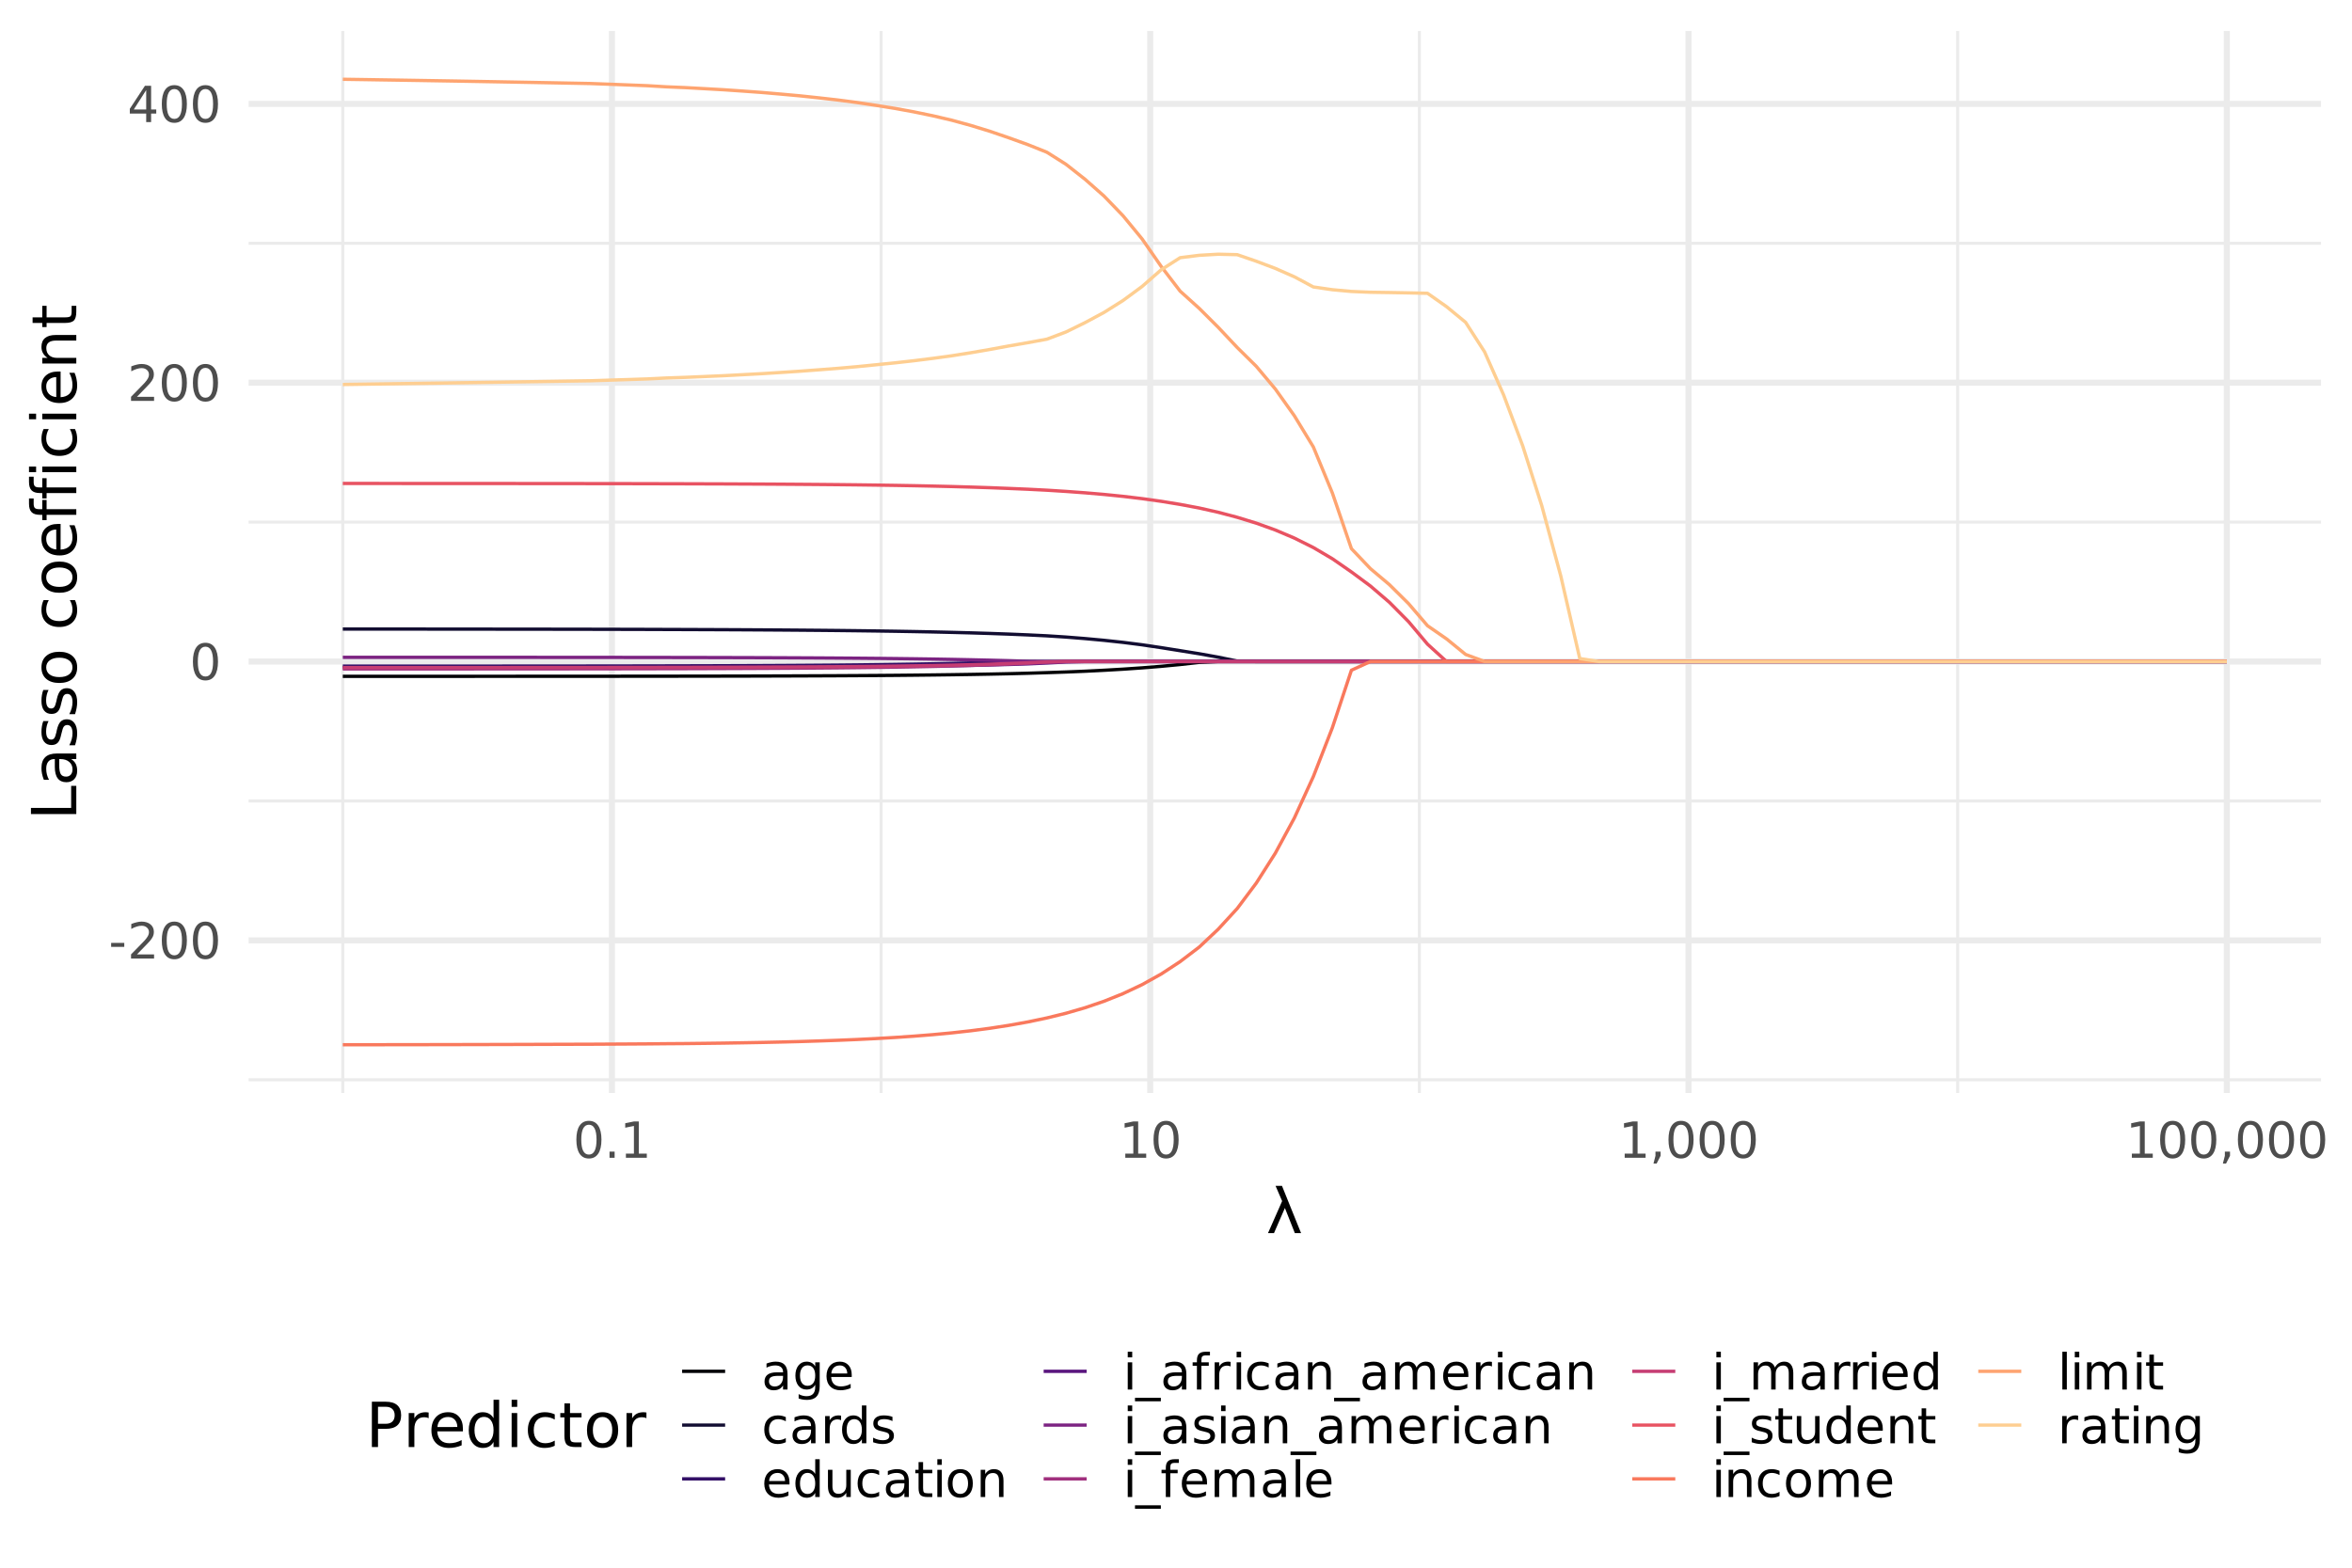 <?xml version="1.0" encoding="UTF-8"?>
<svg xmlns="http://www.w3.org/2000/svg" xmlns:xlink="http://www.w3.org/1999/xlink" width="756" height="504" viewBox="0 0 756 504">
<defs>
<g>
<g id="glyph-0-0">
<path d="M 0.797 2.828 L 0.797 -11.281 L 8.797 -11.281 L 8.797 2.828 Z M 1.703 1.938 L 7.906 1.938 L 7.906 -10.391 L 1.703 -10.391 Z M 1.703 1.938 "/>
</g>
<g id="glyph-0-1">
<path d="M 0.781 -5.031 L 5 -5.031 L 5 -3.75 L 0.781 -3.75 Z M 0.781 -5.031 "/>
</g>
<g id="glyph-0-2">
<path d="M 3.078 -1.328 L 8.578 -1.328 L 8.578 0 L 1.172 0 L 1.172 -1.328 C 1.773 -1.953 2.594 -2.785 3.625 -3.828 C 4.656 -4.867 5.305 -5.539 5.578 -5.844 C 6.078 -6.414 6.426 -6.895 6.625 -7.281 C 6.832 -7.676 6.938 -8.066 6.938 -8.453 C 6.938 -9.066 6.719 -9.566 6.281 -9.953 C 5.844 -10.348 5.273 -10.547 4.578 -10.547 C 4.086 -10.547 3.566 -10.457 3.016 -10.281 C 2.461 -10.113 1.875 -9.859 1.25 -9.516 L 1.25 -11.109 C 1.883 -11.359 2.477 -11.547 3.031 -11.672 C 3.582 -11.805 4.086 -11.875 4.547 -11.875 C 5.754 -11.875 6.719 -11.57 7.438 -10.969 C 8.156 -10.363 8.516 -9.555 8.516 -8.547 C 8.516 -8.066 8.426 -7.613 8.25 -7.188 C 8.07 -6.758 7.742 -6.254 7.266 -5.672 C 7.141 -5.516 6.727 -5.078 6.031 -4.359 C 5.332 -3.641 4.348 -2.629 3.078 -1.328 Z M 3.078 -1.328 "/>
</g>
<g id="glyph-0-3">
<path d="M 5.094 -10.625 C 4.281 -10.625 3.664 -10.223 3.25 -9.422 C 2.844 -8.629 2.641 -7.43 2.641 -5.828 C 2.641 -4.223 2.844 -3.02 3.25 -2.219 C 3.664 -1.426 4.281 -1.031 5.094 -1.031 C 5.906 -1.031 6.516 -1.426 6.922 -2.219 C 7.336 -3.02 7.547 -4.223 7.547 -5.828 C 7.547 -7.43 7.336 -8.629 6.922 -9.422 C 6.516 -10.223 5.906 -10.625 5.094 -10.625 Z M 5.094 -11.875 C 6.395 -11.875 7.391 -11.359 8.078 -10.328 C 8.773 -9.297 9.125 -7.797 9.125 -5.828 C 9.125 -3.859 8.773 -2.352 8.078 -1.312 C 7.391 -0.281 6.395 0.234 5.094 0.234 C 3.781 0.234 2.781 -0.281 2.094 -1.312 C 1.406 -2.352 1.062 -3.859 1.062 -5.828 C 1.062 -7.797 1.406 -9.297 2.094 -10.328 C 2.781 -11.359 3.781 -11.875 5.094 -11.875 Z M 5.094 -11.875 "/>
</g>
<g id="glyph-0-4">
<path d="M 6.047 -10.297 L 2.062 -4.062 L 6.047 -4.062 Z M 5.641 -11.672 L 7.625 -11.672 L 7.625 -4.062 L 9.281 -4.062 L 9.281 -2.75 L 7.625 -2.75 L 7.625 0 L 6.047 0 L 6.047 -2.75 L 0.781 -2.75 L 0.781 -4.281 Z M 5.641 -11.672 "/>
</g>
<g id="glyph-0-5">
<path d="M 1.719 -1.984 L 3.359 -1.984 L 3.359 0 L 1.719 0 Z M 1.719 -1.984 "/>
</g>
<g id="glyph-0-6">
<path d="M 1.984 -1.328 L 4.562 -1.328 L 4.562 -10.234 L 1.766 -9.672 L 1.766 -11.109 L 4.547 -11.672 L 6.125 -11.672 L 6.125 -1.328 L 8.703 -1.328 L 8.703 0 L 1.984 0 Z M 1.984 -1.328 "/>
</g>
<g id="glyph-0-7">
<path d="M 1.875 -1.984 L 3.531 -1.984 L 3.531 -0.641 L 2.25 1.859 L 1.234 1.859 L 1.875 -0.641 Z M 1.875 -1.984 "/>
</g>
<g id="glyph-0-8">
<path d="M 5.484 -4.406 C 4.328 -4.406 3.523 -4.27 3.078 -4 C 2.629 -3.738 2.406 -3.285 2.406 -2.641 C 2.406 -2.129 2.57 -1.723 2.906 -1.422 C 3.238 -1.129 3.695 -0.984 4.281 -0.984 C 5.07 -0.984 5.707 -1.266 6.188 -1.828 C 6.676 -2.391 6.922 -3.141 6.922 -4.078 L 6.922 -4.406 Z M 8.359 -5 L 8.359 0 L 6.922 0 L 6.922 -1.328 C 6.586 -0.797 6.176 -0.398 5.688 -0.141 C 5.195 0.109 4.598 0.234 3.891 0.234 C 2.992 0.234 2.281 -0.016 1.75 -0.516 C 1.227 -1.023 0.969 -1.703 0.969 -2.547 C 0.969 -3.535 1.297 -4.281 1.953 -4.781 C 2.609 -5.281 3.594 -5.531 4.906 -5.531 L 6.922 -5.531 L 6.922 -5.672 C 6.922 -6.328 6.703 -6.836 6.266 -7.203 C 5.828 -7.566 5.219 -7.75 4.438 -7.75 C 3.938 -7.75 3.445 -7.688 2.969 -7.562 C 2.5 -7.445 2.047 -7.27 1.609 -7.031 L 1.609 -8.359 C 2.129 -8.555 2.633 -8.707 3.125 -8.812 C 3.625 -8.914 4.109 -8.969 4.578 -8.969 C 5.848 -8.969 6.797 -8.641 7.422 -7.984 C 8.047 -7.328 8.359 -6.332 8.359 -5 Z M 8.359 -5 "/>
</g>
<g id="glyph-0-9">
<path d="M 7.266 -4.484 C 7.266 -5.523 7.051 -6.332 6.625 -6.906 C 6.195 -7.477 5.594 -7.766 4.812 -7.766 C 4.039 -7.766 3.441 -7.477 3.016 -6.906 C 2.586 -6.332 2.375 -5.523 2.375 -4.484 C 2.375 -3.441 2.586 -2.633 3.016 -2.062 C 3.441 -1.488 4.039 -1.203 4.812 -1.203 C 5.594 -1.203 6.195 -1.488 6.625 -2.062 C 7.051 -2.633 7.266 -3.441 7.266 -4.484 Z M 8.703 -1.094 C 8.703 0.406 8.367 1.516 7.703 2.234 C 7.047 2.961 6.035 3.328 4.672 3.328 C 4.172 3.328 3.695 3.289 3.25 3.219 C 2.801 3.145 2.363 3.031 1.938 2.875 L 1.938 1.469 C 2.363 1.695 2.781 1.863 3.188 1.969 C 3.602 2.082 4.023 2.141 4.453 2.141 C 5.391 2.141 6.094 1.895 6.562 1.406 C 7.031 0.914 7.266 0.172 7.266 -0.828 L 7.266 -1.547 C 6.973 -1.023 6.594 -0.633 6.125 -0.375 C 5.664 -0.125 5.113 0 4.469 0 C 3.395 0 2.531 -0.406 1.875 -1.219 C 1.219 -2.039 0.891 -3.129 0.891 -4.484 C 0.891 -5.836 1.219 -6.922 1.875 -7.734 C 2.531 -8.555 3.395 -8.969 4.469 -8.969 C 5.113 -8.969 5.664 -8.836 6.125 -8.578 C 6.594 -8.328 6.973 -7.941 7.266 -7.422 L 7.266 -8.75 L 8.703 -8.75 Z M 8.703 -1.094 "/>
</g>
<g id="glyph-0-10">
<path d="M 9 -4.734 L 9 -4.031 L 2.391 -4.031 C 2.453 -3.039 2.75 -2.285 3.281 -1.766 C 3.812 -1.254 4.555 -1 5.516 -1 C 6.066 -1 6.598 -1.066 7.109 -1.203 C 7.629 -1.336 8.145 -1.539 8.656 -1.812 L 8.656 -0.453 C 8.145 -0.234 7.617 -0.066 7.078 0.047 C 6.535 0.172 5.984 0.234 5.422 0.234 C 4.023 0.234 2.922 -0.172 2.109 -0.984 C 1.297 -1.805 0.891 -2.91 0.891 -4.297 C 0.891 -5.723 1.273 -6.859 2.047 -7.703 C 2.816 -8.547 3.859 -8.969 5.172 -8.969 C 6.348 -8.969 7.281 -8.586 7.969 -7.828 C 8.656 -7.066 9 -6.035 9 -4.734 Z M 7.562 -5.156 C 7.551 -5.945 7.328 -6.578 6.891 -7.047 C 6.461 -7.516 5.895 -7.75 5.188 -7.75 C 4.383 -7.75 3.742 -7.52 3.266 -7.062 C 2.785 -6.613 2.508 -5.977 2.438 -5.156 Z M 7.562 -5.156 "/>
</g>
<g id="glyph-0-11">
<path d="M 7.812 -8.422 L 7.812 -7.078 C 7.406 -7.297 6.992 -7.461 6.578 -7.578 C 6.172 -7.691 5.758 -7.75 5.344 -7.75 C 4.414 -7.75 3.691 -7.453 3.172 -6.859 C 2.66 -6.266 2.406 -5.438 2.406 -4.375 C 2.406 -3.301 2.66 -2.469 3.172 -1.875 C 3.691 -1.289 4.414 -1 5.344 -1 C 5.758 -1 6.172 -1.051 6.578 -1.156 C 6.992 -1.27 7.406 -1.441 7.812 -1.672 L 7.812 -0.344 C 7.406 -0.156 6.988 -0.016 6.562 0.078 C 6.133 0.18 5.676 0.234 5.188 0.234 C 3.875 0.234 2.828 -0.18 2.047 -1.016 C 1.273 -1.848 0.891 -2.969 0.891 -4.375 C 0.891 -5.801 1.281 -6.922 2.062 -7.734 C 2.844 -8.555 3.914 -8.969 5.281 -8.969 C 5.727 -8.969 6.16 -8.922 6.578 -8.828 C 7.004 -8.734 7.414 -8.598 7.812 -8.422 Z M 7.812 -8.422 "/>
</g>
<g id="glyph-0-12">
<path d="M 6.578 -7.406 C 6.422 -7.5 6.242 -7.566 6.047 -7.609 C 5.859 -7.66 5.648 -7.688 5.422 -7.688 C 4.609 -7.688 3.984 -7.422 3.547 -6.891 C 3.117 -6.359 2.906 -5.598 2.906 -4.609 L 2.906 0 L 1.453 0 L 1.453 -8.75 L 2.906 -8.75 L 2.906 -7.391 C 3.207 -7.922 3.598 -8.316 4.078 -8.578 C 4.566 -8.836 5.156 -8.969 5.844 -8.969 C 5.945 -8.969 6.055 -8.957 6.172 -8.938 C 6.297 -8.926 6.43 -8.91 6.578 -8.891 Z M 6.578 -7.406 "/>
</g>
<g id="glyph-0-13">
<path d="M 7.266 -7.422 L 7.266 -12.156 L 8.703 -12.156 L 8.703 0 L 7.266 0 L 7.266 -1.312 C 6.961 -0.789 6.582 -0.398 6.125 -0.141 C 5.664 0.109 5.113 0.234 4.469 0.234 C 3.406 0.234 2.539 -0.188 1.875 -1.031 C 1.219 -1.883 0.891 -3 0.891 -4.375 C 0.891 -5.75 1.219 -6.859 1.875 -7.703 C 2.539 -8.547 3.406 -8.969 4.469 -8.969 C 5.113 -8.969 5.664 -8.836 6.125 -8.578 C 6.582 -8.328 6.961 -7.941 7.266 -7.422 Z M 2.375 -4.375 C 2.375 -3.312 2.586 -2.477 3.016 -1.875 C 3.453 -1.281 4.051 -0.984 4.812 -0.984 C 5.57 -0.984 6.172 -1.281 6.609 -1.875 C 7.047 -2.477 7.266 -3.312 7.266 -4.375 C 7.266 -5.426 7.047 -6.254 6.609 -6.859 C 6.172 -7.461 5.57 -7.766 4.812 -7.766 C 4.051 -7.766 3.453 -7.461 3.016 -6.859 C 2.586 -6.254 2.375 -5.426 2.375 -4.375 Z M 2.375 -4.375 "/>
</g>
<g id="glyph-0-14">
<path d="M 7.094 -8.5 L 7.094 -7.141 C 6.688 -7.348 6.266 -7.504 5.828 -7.609 C 5.391 -7.711 4.938 -7.766 4.469 -7.766 C 3.75 -7.766 3.211 -7.656 2.859 -7.438 C 2.504 -7.219 2.328 -6.891 2.328 -6.453 C 2.328 -6.117 2.453 -5.852 2.703 -5.656 C 2.961 -5.469 3.477 -5.289 4.25 -5.125 L 4.734 -5.016 C 5.754 -4.797 6.477 -4.484 6.906 -4.078 C 7.344 -3.68 7.562 -3.129 7.562 -2.422 C 7.562 -1.609 7.238 -0.961 6.594 -0.484 C 5.945 -0.004 5.062 0.234 3.938 0.234 C 3.469 0.234 2.977 0.188 2.469 0.094 C 1.969 0 1.438 -0.141 0.875 -0.328 L 0.875 -1.812 C 1.406 -1.531 1.926 -1.32 2.438 -1.188 C 2.957 -1.051 3.469 -0.984 3.969 -0.984 C 4.645 -0.984 5.164 -1.098 5.531 -1.328 C 5.895 -1.555 6.078 -1.883 6.078 -2.312 C 6.078 -2.695 5.945 -2.992 5.688 -3.203 C 5.426 -3.41 4.848 -3.613 3.953 -3.812 L 3.453 -3.922 C 2.566 -4.109 1.926 -4.395 1.531 -4.781 C 1.133 -5.176 0.938 -5.711 0.938 -6.391 C 0.938 -7.211 1.227 -7.848 1.812 -8.297 C 2.395 -8.742 3.223 -8.969 4.297 -8.969 C 4.828 -8.969 5.328 -8.926 5.797 -8.844 C 6.266 -8.77 6.695 -8.656 7.094 -8.5 Z M 7.094 -8.5 "/>
</g>
<g id="glyph-0-15">
<path d="M 1.359 -3.453 L 1.359 -8.75 L 2.797 -8.75 L 2.797 -3.516 C 2.797 -2.68 2.957 -2.055 3.281 -1.641 C 3.602 -1.234 4.086 -1.031 4.734 -1.031 C 5.516 -1.031 6.129 -1.273 6.578 -1.766 C 7.023 -2.266 7.25 -2.941 7.25 -3.797 L 7.25 -8.75 L 8.688 -8.75 L 8.688 0 L 7.25 0 L 7.25 -1.344 C 6.906 -0.812 6.5 -0.414 6.031 -0.156 C 5.57 0.102 5.039 0.234 4.438 0.234 C 3.426 0.234 2.66 -0.078 2.141 -0.703 C 1.617 -1.336 1.359 -2.254 1.359 -3.453 Z M 1.359 -3.453 "/>
</g>
<g id="glyph-0-16">
<path d="M 2.938 -11.234 L 2.938 -8.75 L 5.891 -8.75 L 5.891 -7.641 L 2.938 -7.641 L 2.938 -2.891 C 2.938 -2.172 3.031 -1.707 3.219 -1.5 C 3.414 -1.301 3.816 -1.203 4.422 -1.203 L 5.891 -1.203 L 5.891 0 L 4.422 0 C 3.305 0 2.535 -0.207 2.109 -0.625 C 1.691 -1.039 1.484 -1.797 1.484 -2.891 L 1.484 -7.641 L 0.438 -7.641 L 0.438 -8.75 L 1.484 -8.75 L 1.484 -11.234 Z M 2.938 -11.234 "/>
</g>
<g id="glyph-0-17">
<path d="M 1.516 -8.75 L 2.953 -8.75 L 2.953 0 L 1.516 0 Z M 1.516 -12.156 L 2.953 -12.156 L 2.953 -10.344 L 1.516 -10.344 Z M 1.516 -12.156 "/>
</g>
<g id="glyph-0-18">
<path d="M 4.906 -7.75 C 4.133 -7.75 3.523 -7.445 3.078 -6.844 C 2.629 -6.238 2.406 -5.414 2.406 -4.375 C 2.406 -3.32 2.625 -2.492 3.062 -1.891 C 3.508 -1.297 4.125 -1 4.906 -1 C 5.664 -1 6.27 -1.301 6.719 -1.906 C 7.164 -2.508 7.391 -3.332 7.391 -4.375 C 7.391 -5.406 7.164 -6.223 6.719 -6.828 C 6.27 -7.441 5.664 -7.75 4.906 -7.75 Z M 4.906 -8.969 C 6.156 -8.969 7.133 -8.562 7.844 -7.75 C 8.562 -6.938 8.922 -5.812 8.922 -4.375 C 8.922 -2.938 8.562 -1.805 7.844 -0.984 C 7.133 -0.172 6.156 0.234 4.906 0.234 C 3.645 0.234 2.66 -0.172 1.953 -0.984 C 1.242 -1.805 0.891 -2.938 0.891 -4.375 C 0.891 -5.812 1.242 -6.938 1.953 -7.75 C 2.66 -8.562 3.645 -8.969 4.906 -8.969 Z M 4.906 -8.969 "/>
</g>
<g id="glyph-0-19">
<path d="M 8.781 -5.281 L 8.781 0 L 7.344 0 L 7.344 -5.234 C 7.344 -6.066 7.18 -6.688 6.859 -7.094 C 6.535 -7.508 6.051 -7.719 5.406 -7.719 C 4.633 -7.719 4.023 -7.469 3.578 -6.969 C 3.129 -6.477 2.906 -5.805 2.906 -4.953 L 2.906 0 L 1.453 0 L 1.453 -8.75 L 2.906 -8.75 L 2.906 -7.391 C 3.25 -7.922 3.648 -8.316 4.109 -8.578 C 4.578 -8.836 5.117 -8.969 5.734 -8.969 C 6.734 -8.969 7.488 -8.656 8 -8.031 C 8.52 -7.406 8.781 -6.488 8.781 -5.281 Z M 8.781 -5.281 "/>
</g>
<g id="glyph-0-20">
<path d="M 8.156 2.656 L 8.156 3.781 L -0.156 3.781 L -0.156 2.656 Z M 8.156 2.656 "/>
</g>
<g id="glyph-0-21">
<path d="M 5.938 -12.156 L 5.938 -10.969 L 4.562 -10.969 C 4.051 -10.969 3.691 -10.863 3.484 -10.656 C 3.285 -10.445 3.188 -10.07 3.188 -9.531 L 3.188 -8.75 L 5.562 -8.75 L 5.562 -7.641 L 3.188 -7.641 L 3.188 0 L 1.75 0 L 1.75 -7.641 L 0.375 -7.641 L 0.375 -8.75 L 1.75 -8.75 L 1.75 -9.359 C 1.75 -10.336 1.973 -11.047 2.422 -11.484 C 2.879 -11.93 3.598 -12.156 4.578 -12.156 Z M 5.938 -12.156 "/>
</g>
<g id="glyph-0-22">
<path d="M 8.328 -7.078 C 8.68 -7.723 9.109 -8.195 9.609 -8.5 C 10.109 -8.812 10.695 -8.969 11.375 -8.969 C 12.289 -8.969 12.992 -8.645 13.484 -8 C 13.984 -7.363 14.234 -6.457 14.234 -5.281 L 14.234 0 L 12.781 0 L 12.781 -5.234 C 12.781 -6.078 12.629 -6.703 12.328 -7.109 C 12.035 -7.516 11.586 -7.719 10.984 -7.719 C 10.234 -7.719 9.641 -7.469 9.203 -6.969 C 8.773 -6.477 8.562 -5.805 8.562 -4.953 L 8.562 0 L 7.125 0 L 7.125 -5.234 C 7.125 -6.078 6.973 -6.703 6.672 -7.109 C 6.379 -7.516 5.922 -7.719 5.297 -7.719 C 4.566 -7.719 3.984 -7.469 3.547 -6.969 C 3.117 -6.469 2.906 -5.797 2.906 -4.953 L 2.906 0 L 1.453 0 L 1.453 -8.75 L 2.906 -8.75 L 2.906 -7.391 C 3.227 -7.93 3.617 -8.328 4.078 -8.578 C 4.535 -8.836 5.082 -8.969 5.719 -8.969 C 6.352 -8.969 6.891 -8.805 7.328 -8.484 C 7.773 -8.16 8.109 -7.691 8.328 -7.078 Z M 8.328 -7.078 "/>
</g>
<g id="glyph-0-23">
<path d="M 1.516 -12.156 L 2.953 -12.156 L 2.953 0 L 1.516 0 Z M 1.516 -12.156 "/>
</g>
<g id="glyph-1-0">
<path d="M 2.5 0 L 2.5 -15 L 17.5 -15 L 17.5 0 Z M 3.75 -1.25 L 16.25 -1.25 L 16.25 -13.75 L 3.75 -13.75 Z M 3.75 -1.25 "/>
</g>
<g id="glyph-1-1">
<path d="M 11.234 0 L 9.234 0 L 6.031 -8.094 L 2.516 0 L 0.594 0 L 5.141 -10.312 L 3.031 -15.203 L 5.094 -15.203 Z M 11.234 0 "/>
</g>
<g id="glyph-2-0">
<path d="M 3.531 -1 L -14.109 -1 L -14.109 -11 L 3.531 -11 Z M 2.422 -2.125 L 2.422 -9.891 L -12.984 -9.891 L -12.984 -2.125 Z M 2.422 -2.125 "/>
</g>
<g id="glyph-2-1">
<path d="M -14.578 -1.969 L -14.578 -3.938 L -1.656 -3.938 L -1.656 -11.031 L 0 -11.031 L 0 -1.969 Z M -14.578 -1.969 "/>
</g>
<g id="glyph-2-2">
<path d="M -5.5 -6.859 C -5.5 -5.398 -5.332 -4.391 -5 -3.828 C -4.664 -3.273 -4.098 -3 -3.297 -3 C -2.66 -3 -2.156 -3.207 -1.781 -3.625 C -1.406 -4.051 -1.219 -4.625 -1.219 -5.344 C -1.219 -6.344 -1.57 -7.141 -2.281 -7.734 C -2.988 -8.336 -3.926 -8.641 -5.094 -8.641 L -5.5 -8.641 Z M -6.234 -10.438 L 0 -10.438 L 0 -8.641 L -1.656 -8.641 C -1 -8.234 -0.508 -7.723 -0.188 -7.109 C 0.125 -6.492 0.281 -5.742 0.281 -4.859 C 0.281 -3.742 -0.031 -2.852 -0.656 -2.188 C -1.289 -1.531 -2.133 -1.203 -3.188 -1.203 C -4.414 -1.203 -5.344 -1.613 -5.969 -2.438 C -6.594 -3.258 -6.906 -4.488 -6.906 -6.125 L -6.906 -8.641 L -7.078 -8.641 C -7.91 -8.641 -8.551 -8.367 -9 -7.828 C -9.445 -7.285 -9.672 -6.52 -9.672 -5.531 C -9.672 -4.906 -9.598 -4.297 -9.453 -3.703 C -9.305 -3.117 -9.082 -2.551 -8.781 -2 L -10.438 -2 C -10.695 -2.656 -10.891 -3.289 -11.016 -3.906 C -11.141 -4.531 -11.203 -5.133 -11.203 -5.719 C -11.203 -7.301 -10.789 -8.484 -9.969 -9.266 C -9.145 -10.047 -7.898 -10.438 -6.234 -10.438 Z M -6.234 -10.438 "/>
</g>
<g id="glyph-2-3">
<path d="M -10.609 -8.859 L -8.922 -8.859 C -9.18 -8.348 -9.375 -7.816 -9.5 -7.266 C -9.633 -6.723 -9.703 -6.16 -9.703 -5.578 C -9.703 -4.68 -9.562 -4.008 -9.281 -3.562 C -9.008 -3.125 -8.602 -2.906 -8.062 -2.906 C -7.645 -2.906 -7.316 -3.062 -7.078 -3.375 C -6.836 -3.695 -6.609 -4.336 -6.391 -5.297 L -6.266 -5.922 C -5.984 -7.191 -5.594 -8.094 -5.094 -8.625 C -4.602 -9.164 -3.91 -9.438 -3.016 -9.438 C -2.004 -9.438 -1.203 -9.035 -0.609 -8.234 C -0.016 -7.43 0.281 -6.328 0.281 -4.922 C 0.281 -4.336 0.223 -3.727 0.109 -3.094 C -0.004 -2.457 -0.176 -1.785 -0.406 -1.078 L -2.25 -1.078 C -1.906 -1.742 -1.645 -2.398 -1.469 -3.047 C -1.301 -3.691 -1.219 -4.332 -1.219 -4.969 C -1.219 -5.812 -1.363 -6.457 -1.656 -6.906 C -1.945 -7.363 -2.352 -7.594 -2.875 -7.594 C -3.363 -7.594 -3.738 -7.426 -4 -7.094 C -4.258 -6.77 -4.508 -6.051 -4.75 -4.938 L -4.906 -4.312 C -5.133 -3.195 -5.488 -2.391 -5.969 -1.891 C -6.457 -1.398 -7.129 -1.156 -7.984 -1.156 C -9.004 -1.156 -9.797 -1.52 -10.359 -2.25 C -10.922 -2.977 -11.203 -4.016 -11.203 -5.359 C -11.203 -6.023 -11.148 -6.648 -11.047 -7.234 C -10.953 -7.816 -10.805 -8.359 -10.609 -8.859 Z M -10.609 -8.859 "/>
</g>
<g id="glyph-2-4">
<path d="M -9.672 -6.125 C -9.672 -5.156 -9.297 -4.391 -8.547 -3.828 C -7.797 -3.273 -6.766 -3 -5.453 -3 C -4.148 -3 -3.117 -3.273 -2.359 -3.828 C -1.609 -4.391 -1.234 -5.156 -1.234 -6.125 C -1.234 -7.082 -1.609 -7.836 -2.359 -8.391 C -3.117 -8.953 -4.148 -9.234 -5.453 -9.234 C -6.754 -9.234 -7.781 -8.953 -8.531 -8.391 C -9.289 -7.836 -9.672 -7.082 -9.672 -6.125 Z M -11.203 -6.125 C -11.203 -7.688 -10.691 -8.91 -9.672 -9.797 C -8.66 -10.691 -7.254 -11.141 -5.453 -11.141 C -3.672 -11.141 -2.27 -10.691 -1.25 -9.797 C -0.227 -8.91 0.281 -7.688 0.281 -6.125 C 0.281 -4.551 -0.227 -3.32 -1.25 -2.438 C -2.27 -1.551 -3.672 -1.109 -5.453 -1.109 C -7.254 -1.109 -8.66 -1.551 -9.672 -2.438 C -10.691 -3.32 -11.203 -4.551 -11.203 -6.125 Z M -11.203 -6.125 "/>
</g>
<g id="glyph-2-5">
</g>
<g id="glyph-2-6">
<path d="M -10.516 -9.75 L -8.844 -9.75 C -9.125 -9.25 -9.332 -8.742 -9.469 -8.234 C -9.602 -7.723 -9.672 -7.207 -9.672 -6.688 C -9.672 -5.52 -9.301 -4.613 -8.562 -3.969 C -7.832 -3.32 -6.797 -3 -5.453 -3 C -4.117 -3 -3.082 -3.32 -2.344 -3.969 C -1.602 -4.613 -1.234 -5.52 -1.234 -6.688 C -1.234 -7.207 -1.301 -7.723 -1.438 -8.234 C -1.582 -8.742 -1.797 -9.25 -2.078 -9.75 L -0.422 -9.75 C -0.18 -9.25 -0.004 -8.727 0.109 -8.188 C 0.223 -7.656 0.281 -7.086 0.281 -6.484 C 0.281 -4.836 -0.234 -3.531 -1.266 -2.562 C -2.305 -1.594 -3.703 -1.109 -5.453 -1.109 C -7.242 -1.109 -8.648 -1.598 -9.672 -2.578 C -10.691 -3.555 -11.203 -4.898 -11.203 -6.609 C -11.203 -7.16 -11.145 -7.695 -11.031 -8.219 C -10.914 -8.75 -10.742 -9.258 -10.516 -9.75 Z M -10.516 -9.75 "/>
</g>
<g id="glyph-2-7">
<path d="M -5.922 -11.234 L -5.047 -11.234 L -5.047 -2.984 C -3.805 -3.055 -2.859 -3.426 -2.203 -4.094 C -1.555 -4.758 -1.234 -5.691 -1.234 -6.891 C -1.234 -7.578 -1.316 -8.242 -1.484 -8.891 C -1.66 -9.535 -1.914 -10.18 -2.25 -10.828 L -0.562 -10.828 C -0.281 -10.18 -0.07 -9.52 0.062 -8.844 C 0.207 -8.164 0.281 -7.477 0.281 -6.781 C 0.281 -5.031 -0.223 -3.645 -1.234 -2.625 C -2.254 -1.613 -3.629 -1.109 -5.359 -1.109 C -7.148 -1.109 -8.57 -1.586 -9.625 -2.547 C -10.676 -3.516 -11.203 -4.82 -11.203 -6.469 C -11.203 -7.938 -10.727 -9.098 -9.781 -9.953 C -8.832 -10.805 -7.547 -11.234 -5.922 -11.234 Z M -6.453 -9.438 C -7.43 -9.426 -8.211 -9.148 -8.797 -8.609 C -9.379 -8.078 -9.672 -7.367 -9.672 -6.484 C -9.672 -5.484 -9.391 -4.68 -8.828 -4.078 C -8.266 -3.473 -7.469 -3.125 -6.438 -3.031 Z M -6.453 -9.438 "/>
</g>
<g id="glyph-2-8">
<path d="M -15.203 -7.422 L -13.703 -7.422 L -13.703 -5.703 C -13.703 -5.055 -13.57 -4.609 -13.312 -4.359 C -13.051 -4.109 -12.582 -3.984 -11.906 -3.984 L -10.938 -3.984 L -10.938 -6.938 L -9.547 -6.938 L -9.547 -3.984 L 0 -3.984 L 0 -2.172 L -9.547 -2.172 L -9.547 -0.453 L -10.938 -0.453 L -10.938 -2.172 L -11.703 -2.172 C -12.922 -2.172 -13.805 -2.453 -14.359 -3.016 C -14.922 -3.586 -15.203 -4.488 -15.203 -5.719 Z M -15.203 -7.422 "/>
</g>
<g id="glyph-2-9">
<path d="M -10.938 -1.891 L -10.938 -3.688 L 0 -3.688 L 0 -1.891 Z M -15.203 -1.891 L -15.203 -3.688 L -12.922 -3.688 L -12.922 -1.891 Z M -15.203 -1.891 "/>
</g>
<g id="glyph-2-10">
<path d="M -6.609 -10.984 L 0 -10.984 L 0 -9.188 L -6.547 -9.188 C -7.578 -9.188 -8.348 -8.984 -8.859 -8.578 C -9.379 -8.172 -9.641 -7.566 -9.641 -6.766 C -9.641 -5.785 -9.328 -5.016 -8.703 -4.453 C -8.086 -3.898 -7.25 -3.625 -6.188 -3.625 L 0 -3.625 L 0 -1.812 L -10.938 -1.812 L -10.938 -3.625 L -9.234 -3.625 C -9.891 -4.051 -10.379 -4.555 -10.703 -5.141 C -11.035 -5.723 -11.203 -6.395 -11.203 -7.156 C -11.203 -8.414 -10.812 -9.367 -10.031 -10.016 C -9.258 -10.66 -8.117 -10.984 -6.609 -10.984 Z M -6.609 -10.984 "/>
</g>
<g id="glyph-2-11">
<path d="M -14.047 -3.656 L -10.938 -3.656 L -10.938 -7.359 L -9.547 -7.359 L -9.547 -3.656 L -3.609 -3.656 C -2.711 -3.656 -2.133 -3.773 -1.875 -4.016 C -1.625 -4.266 -1.5 -4.766 -1.5 -5.516 L -1.5 -7.359 L 0 -7.359 L 0 -5.516 C 0 -4.129 -0.254 -3.172 -0.766 -2.641 C -1.285 -2.117 -2.234 -1.859 -3.609 -1.859 L -9.547 -1.859 L -9.547 -0.531 L -10.938 -0.531 L -10.938 -1.859 L -14.047 -1.859 Z M -14.047 -3.656 "/>
</g>
<g id="glyph-3-0">
<path d="M 1 3.531 L 1 -14.109 L 11 -14.109 L 11 3.531 Z M 2.125 2.422 L 9.891 2.422 L 9.891 -12.984 L 2.125 -12.984 Z M 2.125 2.422 "/>
</g>
<g id="glyph-3-1">
<path d="M 3.938 -12.953 L 3.938 -7.484 L 6.422 -7.484 C 7.336 -7.484 8.047 -7.719 8.547 -8.188 C 9.047 -8.664 9.297 -9.344 9.297 -10.219 C 9.297 -11.094 9.047 -11.766 8.547 -12.234 C 8.047 -12.711 7.336 -12.953 6.422 -12.953 Z M 1.969 -14.578 L 6.422 -14.578 C 8.055 -14.578 9.289 -14.207 10.125 -13.469 C 10.957 -12.727 11.375 -11.645 11.375 -10.219 C 11.375 -8.781 10.957 -7.691 10.125 -6.953 C 9.289 -6.223 8.055 -5.859 6.422 -5.859 L 3.938 -5.859 L 3.938 0 L 1.969 0 Z M 1.969 -14.578 "/>
</g>
<g id="glyph-3-2">
<path d="M 8.219 -9.266 C 8.02 -9.379 7.801 -9.461 7.562 -9.516 C 7.32 -9.566 7.062 -9.594 6.781 -9.594 C 5.758 -9.594 4.977 -9.266 4.438 -8.609 C 3.895 -7.953 3.625 -7.004 3.625 -5.766 L 3.625 0 L 1.812 0 L 1.812 -10.938 L 3.625 -10.938 L 3.625 -9.234 C 4 -9.898 4.488 -10.395 5.094 -10.719 C 5.695 -11.039 6.438 -11.203 7.312 -11.203 C 7.426 -11.203 7.555 -11.191 7.703 -11.172 C 7.859 -11.16 8.031 -11.141 8.219 -11.109 Z M 8.219 -9.266 "/>
</g>
<g id="glyph-3-3">
<path d="M 11.234 -5.922 L 11.234 -5.047 L 2.984 -5.047 C 3.055 -3.805 3.426 -2.859 4.094 -2.203 C 4.758 -1.555 5.691 -1.234 6.891 -1.234 C 7.578 -1.234 8.242 -1.316 8.891 -1.484 C 9.535 -1.66 10.18 -1.914 10.828 -2.25 L 10.828 -0.562 C 10.18 -0.281 9.52 -0.07 8.844 0.062 C 8.164 0.207 7.477 0.281 6.781 0.281 C 5.031 0.281 3.645 -0.223 2.625 -1.234 C 1.613 -2.254 1.109 -3.629 1.109 -5.359 C 1.109 -7.148 1.586 -8.57 2.547 -9.625 C 3.516 -10.676 4.82 -11.203 6.469 -11.203 C 7.938 -11.203 9.098 -10.727 9.953 -9.781 C 10.805 -8.832 11.234 -7.547 11.234 -5.922 Z M 9.438 -6.453 C 9.426 -7.43 9.148 -8.211 8.609 -8.797 C 8.078 -9.379 7.367 -9.672 6.484 -9.672 C 5.484 -9.672 4.68 -9.391 4.078 -8.828 C 3.473 -8.266 3.125 -7.469 3.031 -6.438 Z M 9.438 -6.453 "/>
</g>
<g id="glyph-3-4">
<path d="M 9.078 -9.281 L 9.078 -15.203 L 10.875 -15.203 L 10.875 0 L 9.078 0 L 9.078 -1.641 C 8.703 -0.992 8.223 -0.508 7.641 -0.188 C 7.066 0.125 6.379 0.281 5.578 0.281 C 4.254 0.281 3.176 -0.242 2.344 -1.297 C 1.52 -2.348 1.109 -3.734 1.109 -5.453 C 1.109 -7.172 1.52 -8.555 2.344 -9.609 C 3.176 -10.672 4.254 -11.203 5.578 -11.203 C 6.379 -11.203 7.066 -11.039 7.641 -10.719 C 8.223 -10.406 8.703 -9.926 9.078 -9.281 Z M 2.953 -5.453 C 2.953 -4.141 3.223 -3.102 3.766 -2.344 C 4.316 -1.594 5.066 -1.219 6.016 -1.219 C 6.961 -1.219 7.707 -1.594 8.25 -2.344 C 8.801 -3.102 9.078 -4.141 9.078 -5.453 C 9.078 -6.773 8.801 -7.812 8.25 -8.562 C 7.707 -9.32 6.961 -9.703 6.016 -9.703 C 5.066 -9.703 4.316 -9.32 3.766 -8.562 C 3.223 -7.812 2.953 -6.773 2.953 -5.453 Z M 2.953 -5.453 "/>
</g>
<g id="glyph-3-5">
<path d="M 1.891 -10.938 L 3.688 -10.938 L 3.688 0 L 1.891 0 Z M 1.891 -15.203 L 3.688 -15.203 L 3.688 -12.922 L 1.891 -12.922 Z M 1.891 -15.203 "/>
</g>
<g id="glyph-3-6">
<path d="M 9.75 -10.516 L 9.75 -8.844 C 9.25 -9.125 8.742 -9.332 8.234 -9.469 C 7.723 -9.602 7.207 -9.672 6.688 -9.672 C 5.52 -9.672 4.613 -9.301 3.969 -8.562 C 3.32 -7.832 3 -6.797 3 -5.453 C 3 -4.117 3.32 -3.082 3.969 -2.344 C 4.613 -1.602 5.52 -1.234 6.688 -1.234 C 7.207 -1.234 7.723 -1.301 8.234 -1.438 C 8.742 -1.582 9.25 -1.797 9.75 -2.078 L 9.75 -0.422 C 9.25 -0.18 8.727 -0.004 8.188 0.109 C 7.656 0.223 7.086 0.281 6.484 0.281 C 4.836 0.281 3.531 -0.234 2.562 -1.266 C 1.594 -2.305 1.109 -3.703 1.109 -5.453 C 1.109 -7.242 1.598 -8.648 2.578 -9.672 C 3.555 -10.691 4.898 -11.203 6.609 -11.203 C 7.16 -11.203 7.695 -11.145 8.219 -11.031 C 8.75 -10.914 9.258 -10.742 9.75 -10.516 Z M 9.75 -10.516 "/>
</g>
<g id="glyph-3-7">
<path d="M 3.656 -14.047 L 3.656 -10.938 L 7.359 -10.938 L 7.359 -9.547 L 3.656 -9.547 L 3.656 -3.609 C 3.656 -2.711 3.773 -2.133 4.016 -1.875 C 4.266 -1.625 4.766 -1.5 5.516 -1.5 L 7.359 -1.5 L 7.359 0 L 5.516 0 C 4.129 0 3.172 -0.254 2.641 -0.766 C 2.117 -1.285 1.859 -2.234 1.859 -3.609 L 1.859 -9.547 L 0.531 -9.547 L 0.531 -10.938 L 1.859 -10.938 L 1.859 -14.047 Z M 3.656 -14.047 "/>
</g>
<g id="glyph-3-8">
<path d="M 6.125 -9.672 C 5.156 -9.672 4.391 -9.297 3.828 -8.547 C 3.273 -7.797 3 -6.766 3 -5.453 C 3 -4.148 3.273 -3.117 3.828 -2.359 C 4.391 -1.609 5.156 -1.234 6.125 -1.234 C 7.082 -1.234 7.836 -1.609 8.391 -2.359 C 8.953 -3.117 9.234 -4.148 9.234 -5.453 C 9.234 -6.754 8.953 -7.781 8.391 -8.531 C 7.836 -9.289 7.082 -9.672 6.125 -9.672 Z M 6.125 -11.203 C 7.688 -11.203 8.91 -10.691 9.797 -9.672 C 10.691 -8.66 11.141 -7.254 11.141 -5.453 C 11.141 -3.672 10.691 -2.27 9.797 -1.25 C 8.91 -0.227 7.688 0.281 6.125 0.281 C 4.551 0.281 3.32 -0.227 2.438 -1.25 C 1.551 -2.27 1.109 -3.672 1.109 -5.453 C 1.109 -7.254 1.551 -8.66 2.438 -9.672 C 3.32 -10.691 4.551 -11.203 6.125 -11.203 Z M 6.125 -11.203 "/>
</g>
</g>
<clipPath id="clip-0">
<path clip-rule="nonzero" d="M 79.91 346 L 746.039 346 L 746.039 348 L 79.91 348 Z M 79.91 346 "/>
</clipPath>
<clipPath id="clip-1">
<path clip-rule="nonzero" d="M 79.91 257 L 746.039 257 L 746.039 258 L 79.91 258 Z M 79.91 257 "/>
</clipPath>
<clipPath id="clip-2">
<path clip-rule="nonzero" d="M 79.91 167 L 746.039 167 L 746.039 169 L 79.91 169 Z M 79.91 167 "/>
</clipPath>
<clipPath id="clip-3">
<path clip-rule="nonzero" d="M 79.91 77 L 746.039 77 L 746.039 79 L 79.91 79 Z M 79.91 77 "/>
</clipPath>
<clipPath id="clip-4">
<path clip-rule="nonzero" d="M 109 9.961 L 111 9.961 L 111 351.398 L 109 351.398 Z M 109 9.961 "/>
</clipPath>
<clipPath id="clip-5">
<path clip-rule="nonzero" d="M 282 9.961 L 284 9.961 L 284 351.398 L 282 351.398 Z M 282 9.961 "/>
</clipPath>
<clipPath id="clip-6">
<path clip-rule="nonzero" d="M 455 9.961 L 457 9.961 L 457 351.398 L 455 351.398 Z M 455 9.961 "/>
</clipPath>
<clipPath id="clip-7">
<path clip-rule="nonzero" d="M 628 9.961 L 630 9.961 L 630 351.398 L 628 351.398 Z M 628 9.961 "/>
</clipPath>
<clipPath id="clip-8">
<path clip-rule="nonzero" d="M 79.91 301 L 746.039 301 L 746.039 304 L 79.91 304 Z M 79.91 301 "/>
</clipPath>
<clipPath id="clip-9">
<path clip-rule="nonzero" d="M 79.91 211 L 746.039 211 L 746.039 214 L 79.91 214 Z M 79.91 211 "/>
</clipPath>
<clipPath id="clip-10">
<path clip-rule="nonzero" d="M 79.91 122 L 746.039 122 L 746.039 125 L 79.91 125 Z M 79.91 122 "/>
</clipPath>
<clipPath id="clip-11">
<path clip-rule="nonzero" d="M 79.91 32 L 746.039 32 L 746.039 35 L 79.91 35 Z M 79.91 32 "/>
</clipPath>
<clipPath id="clip-12">
<path clip-rule="nonzero" d="M 195 9.961 L 198 9.961 L 198 351.398 L 195 351.398 Z M 195 9.961 "/>
</clipPath>
<clipPath id="clip-13">
<path clip-rule="nonzero" d="M 368 9.961 L 371 9.961 L 371 351.398 L 368 351.398 Z M 368 9.961 "/>
</clipPath>
<clipPath id="clip-14">
<path clip-rule="nonzero" d="M 541 9.961 L 544 9.961 L 544 351.398 L 541 351.398 Z M 541 9.961 "/>
</clipPath>
<clipPath id="clip-15">
<path clip-rule="nonzero" d="M 714 9.961 L 717 9.961 L 717 351.398 L 714 351.398 Z M 714 9.961 "/>
</clipPath>
</defs>
<rect x="-75.6" y="-50.4" width="907.2" height="604.8" fill="rgb(100%, 100%, 100%)" fill-opacity="1"/>
<g clip-path="url(#clip-0)">
<path fill="none" stroke-width="0.97" stroke-linecap="butt" stroke-linejoin="round" stroke="rgb(92.157%, 92.157%, 92.157%)" stroke-opacity="1" stroke-miterlimit="10" d="M 79.91 347.133 L 746.039 347.133 "/>
</g>
<g clip-path="url(#clip-1)">
<path fill="none" stroke-width="0.97" stroke-linecap="butt" stroke-linejoin="round" stroke="rgb(92.157%, 92.157%, 92.157%)" stroke-opacity="1" stroke-miterlimit="10" d="M 79.91 257.492 L 746.039 257.492 "/>
</g>
<g clip-path="url(#clip-2)">
<path fill="none" stroke-width="0.97" stroke-linecap="butt" stroke-linejoin="round" stroke="rgb(92.157%, 92.157%, 92.157%)" stroke-opacity="1" stroke-miterlimit="10" d="M 79.91 167.855 L 746.039 167.855 "/>
</g>
<g clip-path="url(#clip-3)">
<path fill="none" stroke-width="0.97" stroke-linecap="butt" stroke-linejoin="round" stroke="rgb(92.157%, 92.157%, 92.157%)" stroke-opacity="1" stroke-miterlimit="10" d="M 79.91 78.219 L 746.039 78.219 "/>
</g>
<g clip-path="url(#clip-4)">
<path fill="none" stroke-width="0.97" stroke-linecap="butt" stroke-linejoin="round" stroke="rgb(92.157%, 92.157%, 92.157%)" stroke-opacity="1" stroke-miterlimit="10" d="M 110.188 351.398 L 110.188 9.961 "/>
</g>
<g clip-path="url(#clip-5)">
<path fill="none" stroke-width="0.97" stroke-linecap="butt" stroke-linejoin="round" stroke="rgb(92.157%, 92.157%, 92.157%)" stroke-opacity="1" stroke-miterlimit="10" d="M 283.207 351.398 L 283.207 9.961 "/>
</g>
<g clip-path="url(#clip-6)">
<path fill="none" stroke-width="0.97" stroke-linecap="butt" stroke-linejoin="round" stroke="rgb(92.157%, 92.157%, 92.157%)" stroke-opacity="1" stroke-miterlimit="10" d="M 456.23 351.398 L 456.23 9.961 "/>
</g>
<g clip-path="url(#clip-7)">
<path fill="none" stroke-width="0.97" stroke-linecap="butt" stroke-linejoin="round" stroke="rgb(92.157%, 92.157%, 92.157%)" stroke-opacity="1" stroke-miterlimit="10" d="M 629.25 351.398 L 629.25 9.961 "/>
</g>
<g clip-path="url(#clip-8)">
<path fill="none" stroke-width="1.94" stroke-linecap="butt" stroke-linejoin="round" stroke="rgb(92.157%, 92.157%, 92.157%)" stroke-opacity="1" stroke-miterlimit="10" d="M 79.91 302.312 L 746.039 302.312 "/>
</g>
<g clip-path="url(#clip-9)">
<path fill="none" stroke-width="1.94" stroke-linecap="butt" stroke-linejoin="round" stroke="rgb(92.157%, 92.157%, 92.157%)" stroke-opacity="1" stroke-miterlimit="10" d="M 79.91 212.676 L 746.039 212.676 "/>
</g>
<g clip-path="url(#clip-10)">
<path fill="none" stroke-width="1.94" stroke-linecap="butt" stroke-linejoin="round" stroke="rgb(92.157%, 92.157%, 92.157%)" stroke-opacity="1" stroke-miterlimit="10" d="M 79.91 123.039 L 746.039 123.039 "/>
</g>
<g clip-path="url(#clip-11)">
<path fill="none" stroke-width="1.94" stroke-linecap="butt" stroke-linejoin="round" stroke="rgb(92.157%, 92.157%, 92.157%)" stroke-opacity="1" stroke-miterlimit="10" d="M 79.91 33.402 L 746.039 33.402 "/>
</g>
<g clip-path="url(#clip-12)">
<path fill="none" stroke-width="1.94" stroke-linecap="butt" stroke-linejoin="round" stroke="rgb(92.157%, 92.157%, 92.157%)" stroke-opacity="1" stroke-miterlimit="10" d="M 196.699 351.398 L 196.699 9.961 "/>
</g>
<g clip-path="url(#clip-13)">
<path fill="none" stroke-width="1.94" stroke-linecap="butt" stroke-linejoin="round" stroke="rgb(92.157%, 92.157%, 92.157%)" stroke-opacity="1" stroke-miterlimit="10" d="M 369.719 351.398 L 369.719 9.961 "/>
</g>
<g clip-path="url(#clip-14)">
<path fill="none" stroke-width="1.94" stroke-linecap="butt" stroke-linejoin="round" stroke="rgb(92.157%, 92.157%, 92.157%)" stroke-opacity="1" stroke-miterlimit="10" d="M 542.738 351.398 L 542.738 9.961 "/>
</g>
<g clip-path="url(#clip-15)">
<path fill="none" stroke-width="1.94" stroke-linecap="butt" stroke-linejoin="round" stroke="rgb(92.157%, 92.157%, 92.157%)" stroke-opacity="1" stroke-miterlimit="10" d="M 715.758 351.398 L 715.758 9.961 "/>
</g>
<path fill="none" stroke-width="1.067" stroke-linecap="butt" stroke-linejoin="round" stroke="rgb(0%, 0%, 1.569%)" stroke-opacity="1" stroke-miterlimit="10" d="M 110.188 217.43 L 146.891 217.43 L 153.008 217.426 L 165.242 217.426 L 171.359 217.422 L 177.473 217.422 L 195.824 217.41 L 201.941 217.402 L 208.059 217.398 L 226.41 217.375 L 238.645 217.352 L 244.762 217.336 L 250.875 217.316 L 256.992 217.297 L 269.227 217.242 L 275.344 217.207 L 281.461 217.168 L 287.578 217.121 L 293.695 217.062 L 299.812 216.996 L 305.93 216.918 L 312.047 216.828 L 318.164 216.719 L 324.277 216.594 L 330.395 216.441 L 336.512 216.25 L 342.629 216.043 L 348.746 215.793 L 354.863 215.488 L 360.98 215.133 L 367.098 214.711 L 373.215 214.219 L 379.332 213.633 L 385.449 212.941 L 391.566 212.676 L 715.758 212.676 "/>
<path fill="none" stroke-width="1.067" stroke-linecap="butt" stroke-linejoin="round" stroke="rgb(7.059%, 5.098%, 19.216%)" stroke-opacity="1" stroke-miterlimit="10" d="M 110.188 202.227 L 134.656 202.242 L 140.773 202.25 L 146.891 202.254 L 153.008 202.262 L 159.125 202.266 L 165.242 202.273 L 171.359 202.277 L 177.473 202.285 L 183.59 202.293 L 195.824 202.316 L 208.059 202.348 L 214.176 202.371 L 220.293 202.391 L 232.527 202.438 L 238.645 202.469 L 244.762 202.504 L 250.875 202.543 L 256.992 202.59 L 263.109 202.641 L 269.227 202.699 L 275.344 202.77 L 281.461 202.848 L 287.578 202.938 L 293.695 203.043 L 299.812 203.16 L 305.93 203.301 L 312.047 203.461 L 318.164 203.648 L 324.277 203.863 L 330.395 204.117 L 336.512 204.414 L 342.629 204.809 L 348.746 205.297 L 354.863 205.859 L 360.98 206.52 L 367.098 207.297 L 373.215 208.211 L 379.332 209.188 L 385.449 210.172 L 391.566 211.273 L 397.684 212.539 L 403.797 212.676 L 715.758 212.676 "/>
<path fill="none" stroke-width="1.067" stroke-linecap="butt" stroke-linejoin="round" stroke="rgb(20%, 6.275%, 40.392%)" stroke-opacity="1" stroke-miterlimit="10" d="M 110.188 214.156 L 122.422 214.156 L 128.539 214.152 L 134.656 214.152 L 140.773 214.148 L 146.891 214.148 L 171.359 214.133 L 177.473 214.129 L 183.59 214.125 L 201.941 214.102 L 214.176 214.078 L 226.41 214.047 L 232.527 214.027 L 244.762 213.98 L 250.875 213.949 L 256.992 213.91 L 263.109 213.867 L 269.227 213.82 L 275.344 213.762 L 281.461 213.691 L 287.578 213.609 L 293.695 213.516 L 299.812 213.406 L 305.93 213.273 L 312.047 213.121 L 318.164 212.941 L 324.277 212.727 L 330.395 212.676 L 715.758 212.676 "/>
<path fill="none" stroke-width="1.067" stroke-linecap="butt" stroke-linejoin="round" stroke="rgb(34.902%, 8.235%, 49.412%)" stroke-opacity="1" stroke-miterlimit="10" d="M 110.188 214.633 L 134.656 214.633 L 140.773 214.629 L 153.008 214.629 L 159.125 214.625 L 165.242 214.625 L 171.359 214.621 L 177.473 214.617 L 195.824 214.605 L 201.941 214.598 L 208.059 214.594 L 214.176 214.586 L 232.527 214.551 L 238.645 214.535 L 244.762 214.516 L 250.875 214.496 L 256.992 214.469 L 263.109 214.438 L 269.227 214.402 L 275.344 214.359 L 281.461 214.312 L 287.578 214.254 L 293.695 214.188 L 299.812 214.105 L 305.93 214.012 L 312.047 213.898 L 318.164 213.77 L 324.277 213.617 L 330.395 213.43 L 336.512 213.148 L 342.629 212.824 L 348.746 212.676 L 715.758 212.676 "/>
<path fill="none" stroke-width="1.067" stroke-linecap="butt" stroke-linejoin="round" stroke="rgb(48.627%, 13.725%, 50.98%)" stroke-opacity="1" stroke-miterlimit="10" d="M 110.188 211.324 L 128.539 211.324 L 134.656 211.328 L 146.891 211.328 L 153.008 211.332 L 159.125 211.332 L 165.242 211.336 L 171.359 211.336 L 177.473 211.34 L 195.824 211.352 L 220.293 211.383 L 226.41 211.395 L 238.645 211.426 L 244.762 211.445 L 250.875 211.469 L 256.992 211.496 L 263.109 211.527 L 269.227 211.566 L 275.344 211.609 L 281.461 211.664 L 287.578 211.727 L 293.695 211.801 L 299.812 211.887 L 305.93 211.992 L 312.047 212.113 L 318.164 212.254 L 324.277 212.426 L 330.395 212.625 L 336.512 212.676 L 715.758 212.676 "/>
<path fill="none" stroke-width="1.067" stroke-linecap="butt" stroke-linejoin="round" stroke="rgb(63.137%, 18.824%, 49.412%)" stroke-opacity="1" stroke-miterlimit="10" d="M 110.188 215.059 L 122.422 215.059 L 128.539 215.055 L 134.656 215.055 L 140.773 215.051 L 146.891 215.051 L 153.008 215.047 L 159.125 215.047 L 171.359 215.039 L 177.473 215.031 L 183.59 215.027 L 201.941 215.004 L 220.293 214.969 L 232.527 214.93 L 238.645 214.906 L 244.762 214.879 L 250.875 214.844 L 256.992 214.805 L 263.109 214.758 L 269.227 214.707 L 275.344 214.641 L 281.461 214.566 L 287.578 214.48 L 293.695 214.375 L 299.812 214.254 L 305.93 214.109 L 312.047 213.941 L 318.164 213.742 L 324.277 213.508 L 330.395 213.238 L 336.512 212.922 L 342.629 212.676 L 715.758 212.676 "/>
<path fill="none" stroke-width="1.067" stroke-linecap="butt" stroke-linejoin="round" stroke="rgb(77.647%, 23.922%, 45.098%)" stroke-opacity="1" stroke-miterlimit="10" d="M 110.188 214.613 L 116.305 214.609 L 146.891 214.609 L 153.008 214.605 L 159.125 214.605 L 165.242 214.602 L 171.359 214.602 L 177.473 214.598 L 183.59 214.594 L 189.707 214.586 L 195.824 214.582 L 214.176 214.559 L 226.41 214.535 L 232.527 214.516 L 238.645 214.5 L 244.762 214.477 L 250.875 214.449 L 256.992 214.418 L 263.109 214.379 L 269.227 214.336 L 275.344 214.285 L 281.461 214.223 L 287.578 214.148 L 293.695 214.062 L 299.812 213.961 L 305.93 213.84 L 312.047 213.699 L 318.164 213.531 L 324.277 213.332 L 330.395 213.082 L 336.512 212.801 L 342.629 212.676 L 715.758 212.676 "/>
<path fill="none" stroke-width="1.067" stroke-linecap="butt" stroke-linejoin="round" stroke="rgb(90.98%, 32.549%, 38.431%)" stroke-opacity="1" stroke-miterlimit="10" d="M 110.188 155.43 L 116.305 155.43 L 122.422 155.434 L 128.539 155.434 L 140.773 155.441 L 146.891 155.441 L 171.359 155.457 L 177.473 155.461 L 201.941 155.492 L 208.059 155.504 L 220.293 155.535 L 232.527 155.574 L 244.762 155.629 L 250.875 155.664 L 256.992 155.707 L 263.109 155.754 L 269.227 155.809 L 275.344 155.875 L 281.461 155.953 L 287.578 156.043 L 293.695 156.148 L 299.812 156.273 L 305.93 156.418 L 312.047 156.59 L 318.164 156.789 L 324.277 157.027 L 330.395 157.285 L 336.512 157.598 L 342.629 157.984 L 348.746 158.434 L 354.863 158.957 L 360.98 159.578 L 367.098 160.309 L 373.215 161.164 L 379.332 162.164 L 385.449 163.316 L 391.566 164.691 L 397.684 166.312 L 403.797 168.188 L 409.914 170.391 L 416.031 172.984 L 422.148 176.035 L 428.266 179.637 L 434.383 183.875 L 440.5 188.406 L 446.617 193.66 L 452.734 199.84 L 458.852 207.109 L 464.969 212.676 L 715.758 212.676 "/>
<path fill="none" stroke-width="1.067" stroke-linecap="butt" stroke-linejoin="round" stroke="rgb(97.647%, 47.451%, 36.471%)" stroke-opacity="1" stroke-miterlimit="10" d="M 110.188 335.879 L 116.305 335.875 L 134.656 335.852 L 153.008 335.816 L 165.242 335.785 L 171.359 335.766 L 177.473 335.746 L 183.59 335.727 L 189.707 335.711 L 201.941 335.641 L 208.059 335.602 L 214.176 335.543 L 220.293 335.5 L 226.41 335.43 L 232.527 335.352 L 238.645 335.25 L 244.762 335.141 L 250.875 335.008 L 256.992 334.852 L 263.109 334.664 L 269.227 334.449 L 275.344 334.195 L 281.461 333.895 L 287.578 333.543 L 293.695 333.125 L 299.812 332.637 L 305.93 332.062 L 312.047 331.383 L 318.164 330.586 L 324.277 329.641 L 330.395 328.543 L 336.512 327.262 L 342.629 325.754 L 348.746 323.984 L 354.863 321.898 L 360.98 319.441 L 367.098 316.555 L 373.215 313.156 L 379.332 309.148 L 385.449 304.492 L 391.566 298.738 L 397.684 292.074 L 403.797 283.918 L 409.914 274.312 L 416.031 263.004 L 422.148 249.66 L 428.266 233.941 L 434.383 215.48 L 440.5 212.676 L 715.758 212.676 "/>
<path fill="none" stroke-width="1.067" stroke-linecap="butt" stroke-linejoin="round" stroke="rgb(99.608%, 64.314%, 43.922%)" stroke-opacity="1" stroke-miterlimit="10" d="M 110.188 25.484 L 116.305 25.574 L 122.422 25.672 L 128.539 25.766 L 134.656 25.863 L 146.891 26.066 L 153.008 26.172 L 165.242 26.391 L 171.359 26.504 L 177.473 26.617 L 189.707 26.852 L 195.824 27.078 L 201.941 27.312 L 208.059 27.551 L 214.176 27.914 L 220.293 28.168 L 226.41 28.504 L 232.527 28.852 L 238.645 29.273 L 244.762 29.715 L 250.875 30.242 L 256.992 30.797 L 263.109 31.449 L 269.227 32.141 L 275.344 32.938 L 281.461 33.855 L 287.578 34.836 L 293.695 35.953 L 299.812 37.219 L 305.93 38.648 L 312.047 40.328 L 318.164 42.203 L 324.277 44.301 L 330.395 46.5 L 336.512 48.953 L 342.629 52.816 L 348.746 57.625 L 354.863 63.027 L 360.98 69.371 L 367.098 76.812 L 373.215 85.617 L 379.332 93.605 L 385.449 99.125 L 391.566 105.223 L 397.684 111.727 L 403.797 117.762 L 409.914 125.051 L 416.031 133.648 L 422.148 143.695 L 428.266 158.508 L 434.383 176.387 L 440.5 182.82 L 446.617 187.977 L 452.734 194.039 L 458.852 201.172 L 464.969 205.406 L 471.086 210.398 L 477.199 212.676 L 715.758 212.676 "/>
<path fill="none" stroke-width="1.067" stroke-linecap="butt" stroke-linejoin="round" stroke="rgb(99.608%, 80.784%, 56.863%)" stroke-opacity="1" stroke-miterlimit="10" d="M 110.188 123.609 L 116.305 123.523 L 146.891 123.074 L 171.359 122.699 L 177.473 122.605 L 183.59 122.508 L 189.707 122.414 L 201.941 122.023 L 208.059 121.824 L 214.176 121.52 L 220.293 121.312 L 232.527 120.789 L 238.645 120.465 L 244.762 120.137 L 250.875 119.75 L 256.992 119.352 L 263.109 118.895 L 269.227 118.426 L 275.344 117.891 L 281.461 117.281 L 287.578 116.664 L 293.695 115.977 L 299.812 115.215 L 305.93 114.379 L 312.047 113.402 L 318.164 112.348 L 324.277 111.219 L 330.395 110.164 L 336.512 109.039 L 342.629 106.73 L 348.746 103.73 L 354.863 100.449 L 360.98 96.605 L 367.098 92.105 L 373.215 86.758 L 379.332 82.848 L 385.449 82.082 L 391.566 81.73 L 397.684 81.875 L 403.797 83.98 L 409.914 86.285 L 416.031 88.984 L 422.148 92.254 L 428.266 93.141 L 434.383 93.703 L 440.5 93.957 L 446.617 94.047 L 452.734 94.156 L 458.852 94.293 L 464.969 98.594 L 471.086 103.625 L 477.199 113.141 L 483.316 127.004 L 489.434 143.32 L 495.551 162.523 L 501.668 185.121 L 507.785 211.715 L 513.902 212.676 L 715.758 212.676 "/>
<g fill="rgb(30.196%, 30.196%, 30.196%)" fill-opacity="1">
<use xlink:href="#glyph-0-1" x="34.945" y="308.164"/>
<use xlink:href="#glyph-0-2" x="40.945" y="308.164"/>
<use xlink:href="#glyph-0-3" x="50.945" y="308.164"/>
<use xlink:href="#glyph-0-3" x="60.945" y="308.164"/>
</g>
<g fill="rgb(30.196%, 30.196%, 30.196%)" fill-opacity="1">
<use xlink:href="#glyph-0-3" x="60.945" y="218.527"/>
</g>
<g fill="rgb(30.196%, 30.196%, 30.196%)" fill-opacity="1">
<use xlink:href="#glyph-0-2" x="40.945" y="128.891"/>
<use xlink:href="#glyph-0-3" x="50.945" y="128.891"/>
<use xlink:href="#glyph-0-3" x="60.945" y="128.891"/>
</g>
<g fill="rgb(30.196%, 30.196%, 30.196%)" fill-opacity="1">
<use xlink:href="#glyph-0-4" x="40.945" y="39.254"/>
<use xlink:href="#glyph-0-3" x="50.945" y="39.254"/>
<use xlink:href="#glyph-0-3" x="60.945" y="39.254"/>
</g>
<g fill="rgb(30.196%, 30.196%, 30.196%)" fill-opacity="1">
<use xlink:href="#glyph-0-3" x="184.199" y="372.219"/>
<use xlink:href="#glyph-0-5" x="194.199" y="372.219"/>
<use xlink:href="#glyph-0-6" x="199.199" y="372.219"/>
</g>
<g fill="rgb(30.196%, 30.196%, 30.196%)" fill-opacity="1">
<use xlink:href="#glyph-0-6" x="359.719" y="372.219"/>
<use xlink:href="#glyph-0-3" x="369.719" y="372.219"/>
</g>
<g fill="rgb(30.196%, 30.196%, 30.196%)" fill-opacity="1">
<use xlink:href="#glyph-0-6" x="520.238" y="372.219"/>
<use xlink:href="#glyph-0-7" x="530.238" y="372.219"/>
<use xlink:href="#glyph-0-3" x="535.238" y="372.219"/>
<use xlink:href="#glyph-0-3" x="545.238" y="372.219"/>
<use xlink:href="#glyph-0-3" x="555.238" y="372.219"/>
</g>
<g fill="rgb(30.196%, 30.196%, 30.196%)" fill-opacity="1">
<use xlink:href="#glyph-0-6" x="683.258" y="372.219"/>
<use xlink:href="#glyph-0-3" x="693.258" y="372.219"/>
<use xlink:href="#glyph-0-3" x="703.258" y="372.219"/>
<use xlink:href="#glyph-0-7" x="713.258" y="372.219"/>
<use xlink:href="#glyph-0-3" x="718.258" y="372.219"/>
<use xlink:href="#glyph-0-3" x="728.258" y="372.219"/>
<use xlink:href="#glyph-0-3" x="738.258" y="372.219"/>
</g>
<g fill="rgb(0%, 0%, 0%)" fill-opacity="1">
<use xlink:href="#glyph-1-1" x="406.973" y="396.455"/>
</g>
<g fill="rgb(0%, 0%, 0%)" fill-opacity="1">
<use xlink:href="#glyph-2-1" x="24.525" y="263.68"/>
<use xlink:href="#glyph-2-2" x="24.525" y="252.68"/>
<use xlink:href="#glyph-2-3" x="24.525" y="240.68"/>
<use xlink:href="#glyph-2-3" x="24.525" y="230.68"/>
<use xlink:href="#glyph-2-4" x="24.525" y="220.68"/>
<use xlink:href="#glyph-2-5" x="24.525" y="208.68"/>
<use xlink:href="#glyph-2-6" x="24.525" y="202.68"/>
<use xlink:href="#glyph-2-4" x="24.525" y="191.68"/>
<use xlink:href="#glyph-2-7" x="24.525" y="179.68"/>
<use xlink:href="#glyph-2-8" x="24.525" y="167.68"/>
<use xlink:href="#glyph-2-8" x="24.525" y="160.68"/>
<use xlink:href="#glyph-2-9" x="24.525" y="153.68"/>
<use xlink:href="#glyph-2-6" x="24.525" y="147.68"/>
<use xlink:href="#glyph-2-9" x="24.525" y="136.68"/>
<use xlink:href="#glyph-2-7" x="24.525" y="130.68"/>
<use xlink:href="#glyph-2-10" x="24.525" y="118.68"/>
<use xlink:href="#glyph-2-11" x="24.525" y="105.68"/>
</g>
<g fill="rgb(0%, 0%, 0%)" fill-opacity="1">
<use xlink:href="#glyph-3-1" x="117.562" y="465.221"/>
<use xlink:href="#glyph-3-2" x="129.562" y="465.221"/>
<use xlink:href="#glyph-3-3" x="137.562" y="465.221"/>
<use xlink:href="#glyph-3-4" x="149.562" y="465.221"/>
<use xlink:href="#glyph-3-5" x="162.562" y="465.221"/>
<use xlink:href="#glyph-3-6" x="168.562" y="465.221"/>
<use xlink:href="#glyph-3-7" x="179.562" y="465.221"/>
<use xlink:href="#glyph-3-8" x="187.562" y="465.221"/>
<use xlink:href="#glyph-3-2" x="199.562" y="465.221"/>
</g>
<path fill="none" stroke-width="1.067" stroke-linecap="butt" stroke-linejoin="round" stroke="rgb(0%, 0%, 1.569%)" stroke-opacity="1" stroke-miterlimit="10" d="M 219.254 440.875 L 233.078 440.875 "/>
<path fill="none" stroke-width="1.067" stroke-linecap="butt" stroke-linejoin="round" stroke="rgb(7.059%, 5.098%, 19.216%)" stroke-opacity="1" stroke-miterlimit="10" d="M 219.254 458.156 L 233.078 458.156 "/>
<path fill="none" stroke-width="1.067" stroke-linecap="butt" stroke-linejoin="round" stroke="rgb(20%, 6.275%, 40.392%)" stroke-opacity="1" stroke-miterlimit="10" d="M 219.254 475.434 L 233.078 475.434 "/>
<path fill="none" stroke-width="1.067" stroke-linecap="butt" stroke-linejoin="round" stroke="rgb(34.902%, 8.235%, 49.412%)" stroke-opacity="1" stroke-miterlimit="10" d="M 335.461 440.875 L 349.285 440.875 "/>
<path fill="none" stroke-width="1.067" stroke-linecap="butt" stroke-linejoin="round" stroke="rgb(48.627%, 13.725%, 50.98%)" stroke-opacity="1" stroke-miterlimit="10" d="M 335.461 458.156 L 349.285 458.156 "/>
<path fill="none" stroke-width="1.067" stroke-linecap="butt" stroke-linejoin="round" stroke="rgb(63.137%, 18.824%, 49.412%)" stroke-opacity="1" stroke-miterlimit="10" d="M 335.461 475.434 L 349.285 475.434 "/>
<path fill="none" stroke-width="1.067" stroke-linecap="butt" stroke-linejoin="round" stroke="rgb(77.647%, 23.922%, 45.098%)" stroke-opacity="1" stroke-miterlimit="10" d="M 524.664 440.875 L 538.488 440.875 "/>
<path fill="none" stroke-width="1.067" stroke-linecap="butt" stroke-linejoin="round" stroke="rgb(90.98%, 32.549%, 38.431%)" stroke-opacity="1" stroke-miterlimit="10" d="M 524.664 458.156 L 538.488 458.156 "/>
<path fill="none" stroke-width="1.067" stroke-linecap="butt" stroke-linejoin="round" stroke="rgb(97.647%, 47.451%, 36.471%)" stroke-opacity="1" stroke-miterlimit="10" d="M 524.664 475.434 L 538.488 475.434 "/>
<path fill="none" stroke-width="1.067" stroke-linecap="butt" stroke-linejoin="round" stroke="rgb(99.608%, 64.314%, 43.922%)" stroke-opacity="1" stroke-miterlimit="10" d="M 635.871 440.875 L 649.695 440.875 "/>
<path fill="none" stroke-width="1.067" stroke-linecap="butt" stroke-linejoin="round" stroke="rgb(99.608%, 80.784%, 56.863%)" stroke-opacity="1" stroke-miterlimit="10" d="M 635.871 458.156 L 649.695 458.156 "/>
<g fill="rgb(0%, 0%, 0%)" fill-opacity="1">
<use xlink:href="#glyph-0-8" x="244.77" y="446.727"/>
<use xlink:href="#glyph-0-9" x="254.77" y="446.727"/>
<use xlink:href="#glyph-0-10" x="264.77" y="446.727"/>
</g>
<g fill="rgb(0%, 0%, 0%)" fill-opacity="1">
<use xlink:href="#glyph-0-11" x="244.77" y="464.008"/>
<use xlink:href="#glyph-0-8" x="253.77" y="464.008"/>
<use xlink:href="#glyph-0-12" x="263.77" y="464.008"/>
<use xlink:href="#glyph-0-13" x="269.77" y="464.008"/>
<use xlink:href="#glyph-0-14" x="279.77" y="464.008"/>
</g>
<g fill="rgb(0%, 0%, 0%)" fill-opacity="1">
<use xlink:href="#glyph-0-10" x="244.77" y="481.285"/>
<use xlink:href="#glyph-0-13" x="254.77" y="481.285"/>
<use xlink:href="#glyph-0-15" x="264.77" y="481.285"/>
<use xlink:href="#glyph-0-11" x="274.77" y="481.285"/>
<use xlink:href="#glyph-0-8" x="283.77" y="481.285"/>
<use xlink:href="#glyph-0-16" x="293.77" y="481.285"/>
<use xlink:href="#glyph-0-17" x="299.77" y="481.285"/>
<use xlink:href="#glyph-0-18" x="303.77" y="481.285"/>
<use xlink:href="#glyph-0-19" x="313.77" y="481.285"/>
</g>
<g fill="rgb(0%, 0%, 0%)" fill-opacity="1">
<use xlink:href="#glyph-0-17" x="360.973" y="446.727"/>
<use xlink:href="#glyph-0-20" x="364.973" y="446.727"/>
<use xlink:href="#glyph-0-8" x="372.973" y="446.727"/>
<use xlink:href="#glyph-0-21" x="382.973" y="446.727"/>
<use xlink:href="#glyph-0-12" x="388.973" y="446.727"/>
<use xlink:href="#glyph-0-17" x="395.973" y="446.727"/>
<use xlink:href="#glyph-0-11" x="399.973" y="446.727"/>
<use xlink:href="#glyph-0-8" x="408.973" y="446.727"/>
<use xlink:href="#glyph-0-19" x="418.973" y="446.727"/>
<use xlink:href="#glyph-0-20" x="428.973" y="446.727"/>
<use xlink:href="#glyph-0-8" x="436.973" y="446.727"/>
<use xlink:href="#glyph-0-22" x="446.973" y="446.727"/>
<use xlink:href="#glyph-0-10" x="462.973" y="446.727"/>
<use xlink:href="#glyph-0-12" x="472.973" y="446.727"/>
<use xlink:href="#glyph-0-17" x="479.973" y="446.727"/>
<use xlink:href="#glyph-0-11" x="483.973" y="446.727"/>
<use xlink:href="#glyph-0-8" x="492.973" y="446.727"/>
<use xlink:href="#glyph-0-19" x="502.973" y="446.727"/>
</g>
<g fill="rgb(0%, 0%, 0%)" fill-opacity="1">
<use xlink:href="#glyph-0-17" x="360.973" y="464.008"/>
<use xlink:href="#glyph-0-20" x="364.973" y="464.008"/>
<use xlink:href="#glyph-0-8" x="372.973" y="464.008"/>
<use xlink:href="#glyph-0-14" x="382.973" y="464.008"/>
<use xlink:href="#glyph-0-17" x="390.973" y="464.008"/>
<use xlink:href="#glyph-0-8" x="394.973" y="464.008"/>
<use xlink:href="#glyph-0-19" x="404.973" y="464.008"/>
<use xlink:href="#glyph-0-20" x="414.973" y="464.008"/>
<use xlink:href="#glyph-0-8" x="422.973" y="464.008"/>
<use xlink:href="#glyph-0-22" x="432.973" y="464.008"/>
<use xlink:href="#glyph-0-10" x="448.973" y="464.008"/>
<use xlink:href="#glyph-0-12" x="458.973" y="464.008"/>
<use xlink:href="#glyph-0-17" x="465.973" y="464.008"/>
<use xlink:href="#glyph-0-11" x="469.973" y="464.008"/>
<use xlink:href="#glyph-0-8" x="478.973" y="464.008"/>
<use xlink:href="#glyph-0-19" x="488.973" y="464.008"/>
</g>
<g fill="rgb(0%, 0%, 0%)" fill-opacity="1">
<use xlink:href="#glyph-0-17" x="360.973" y="481.285"/>
<use xlink:href="#glyph-0-20" x="364.973" y="481.285"/>
<use xlink:href="#glyph-0-21" x="372.973" y="481.285"/>
<use xlink:href="#glyph-0-10" x="378.973" y="481.285"/>
<use xlink:href="#glyph-0-22" x="388.973" y="481.285"/>
<use xlink:href="#glyph-0-8" x="404.973" y="481.285"/>
<use xlink:href="#glyph-0-23" x="414.973" y="481.285"/>
<use xlink:href="#glyph-0-10" x="418.973" y="481.285"/>
</g>
<g fill="rgb(0%, 0%, 0%)" fill-opacity="1">
<use xlink:href="#glyph-0-17" x="550.18" y="446.727"/>
<use xlink:href="#glyph-0-20" x="554.18" y="446.727"/>
<use xlink:href="#glyph-0-22" x="562.18" y="446.727"/>
<use xlink:href="#glyph-0-8" x="578.18" y="446.727"/>
<use xlink:href="#glyph-0-12" x="588.18" y="446.727"/>
<use xlink:href="#glyph-0-12" x="594.18" y="446.727"/>
<use xlink:href="#glyph-0-17" x="600.18" y="446.727"/>
<use xlink:href="#glyph-0-10" x="604.18" y="446.727"/>
<use xlink:href="#glyph-0-13" x="614.18" y="446.727"/>
</g>
<g fill="rgb(0%, 0%, 0%)" fill-opacity="1">
<use xlink:href="#glyph-0-17" x="550.18" y="464.008"/>
<use xlink:href="#glyph-0-20" x="554.18" y="464.008"/>
<use xlink:href="#glyph-0-14" x="562.18" y="464.008"/>
<use xlink:href="#glyph-0-16" x="570.18" y="464.008"/>
<use xlink:href="#glyph-0-15" x="576.18" y="464.008"/>
<use xlink:href="#glyph-0-13" x="586.18" y="464.008"/>
<use xlink:href="#glyph-0-10" x="596.18" y="464.008"/>
<use xlink:href="#glyph-0-19" x="606.18" y="464.008"/>
<use xlink:href="#glyph-0-16" x="616.18" y="464.008"/>
</g>
<g fill="rgb(0%, 0%, 0%)" fill-opacity="1">
<use xlink:href="#glyph-0-17" x="550.18" y="481.285"/>
<use xlink:href="#glyph-0-19" x="554.18" y="481.285"/>
<use xlink:href="#glyph-0-11" x="564.18" y="481.285"/>
<use xlink:href="#glyph-0-18" x="573.18" y="481.285"/>
<use xlink:href="#glyph-0-22" x="583.18" y="481.285"/>
<use xlink:href="#glyph-0-10" x="599.18" y="481.285"/>
</g>
<g fill="rgb(0%, 0%, 0%)" fill-opacity="1">
<use xlink:href="#glyph-0-23" x="661.383" y="446.727"/>
<use xlink:href="#glyph-0-17" x="665.383" y="446.727"/>
<use xlink:href="#glyph-0-22" x="669.383" y="446.727"/>
<use xlink:href="#glyph-0-17" x="685.383" y="446.727"/>
<use xlink:href="#glyph-0-16" x="689.383" y="446.727"/>
</g>
<g fill="rgb(0%, 0%, 0%)" fill-opacity="1">
<use xlink:href="#glyph-0-12" x="661.383" y="464.008"/>
<use xlink:href="#glyph-0-8" x="668.383" y="464.008"/>
<use xlink:href="#glyph-0-16" x="678.383" y="464.008"/>
<use xlink:href="#glyph-0-17" x="684.383" y="464.008"/>
<use xlink:href="#glyph-0-19" x="688.383" y="464.008"/>
<use xlink:href="#glyph-0-9" x="698.383" y="464.008"/>
</g>
</svg>
